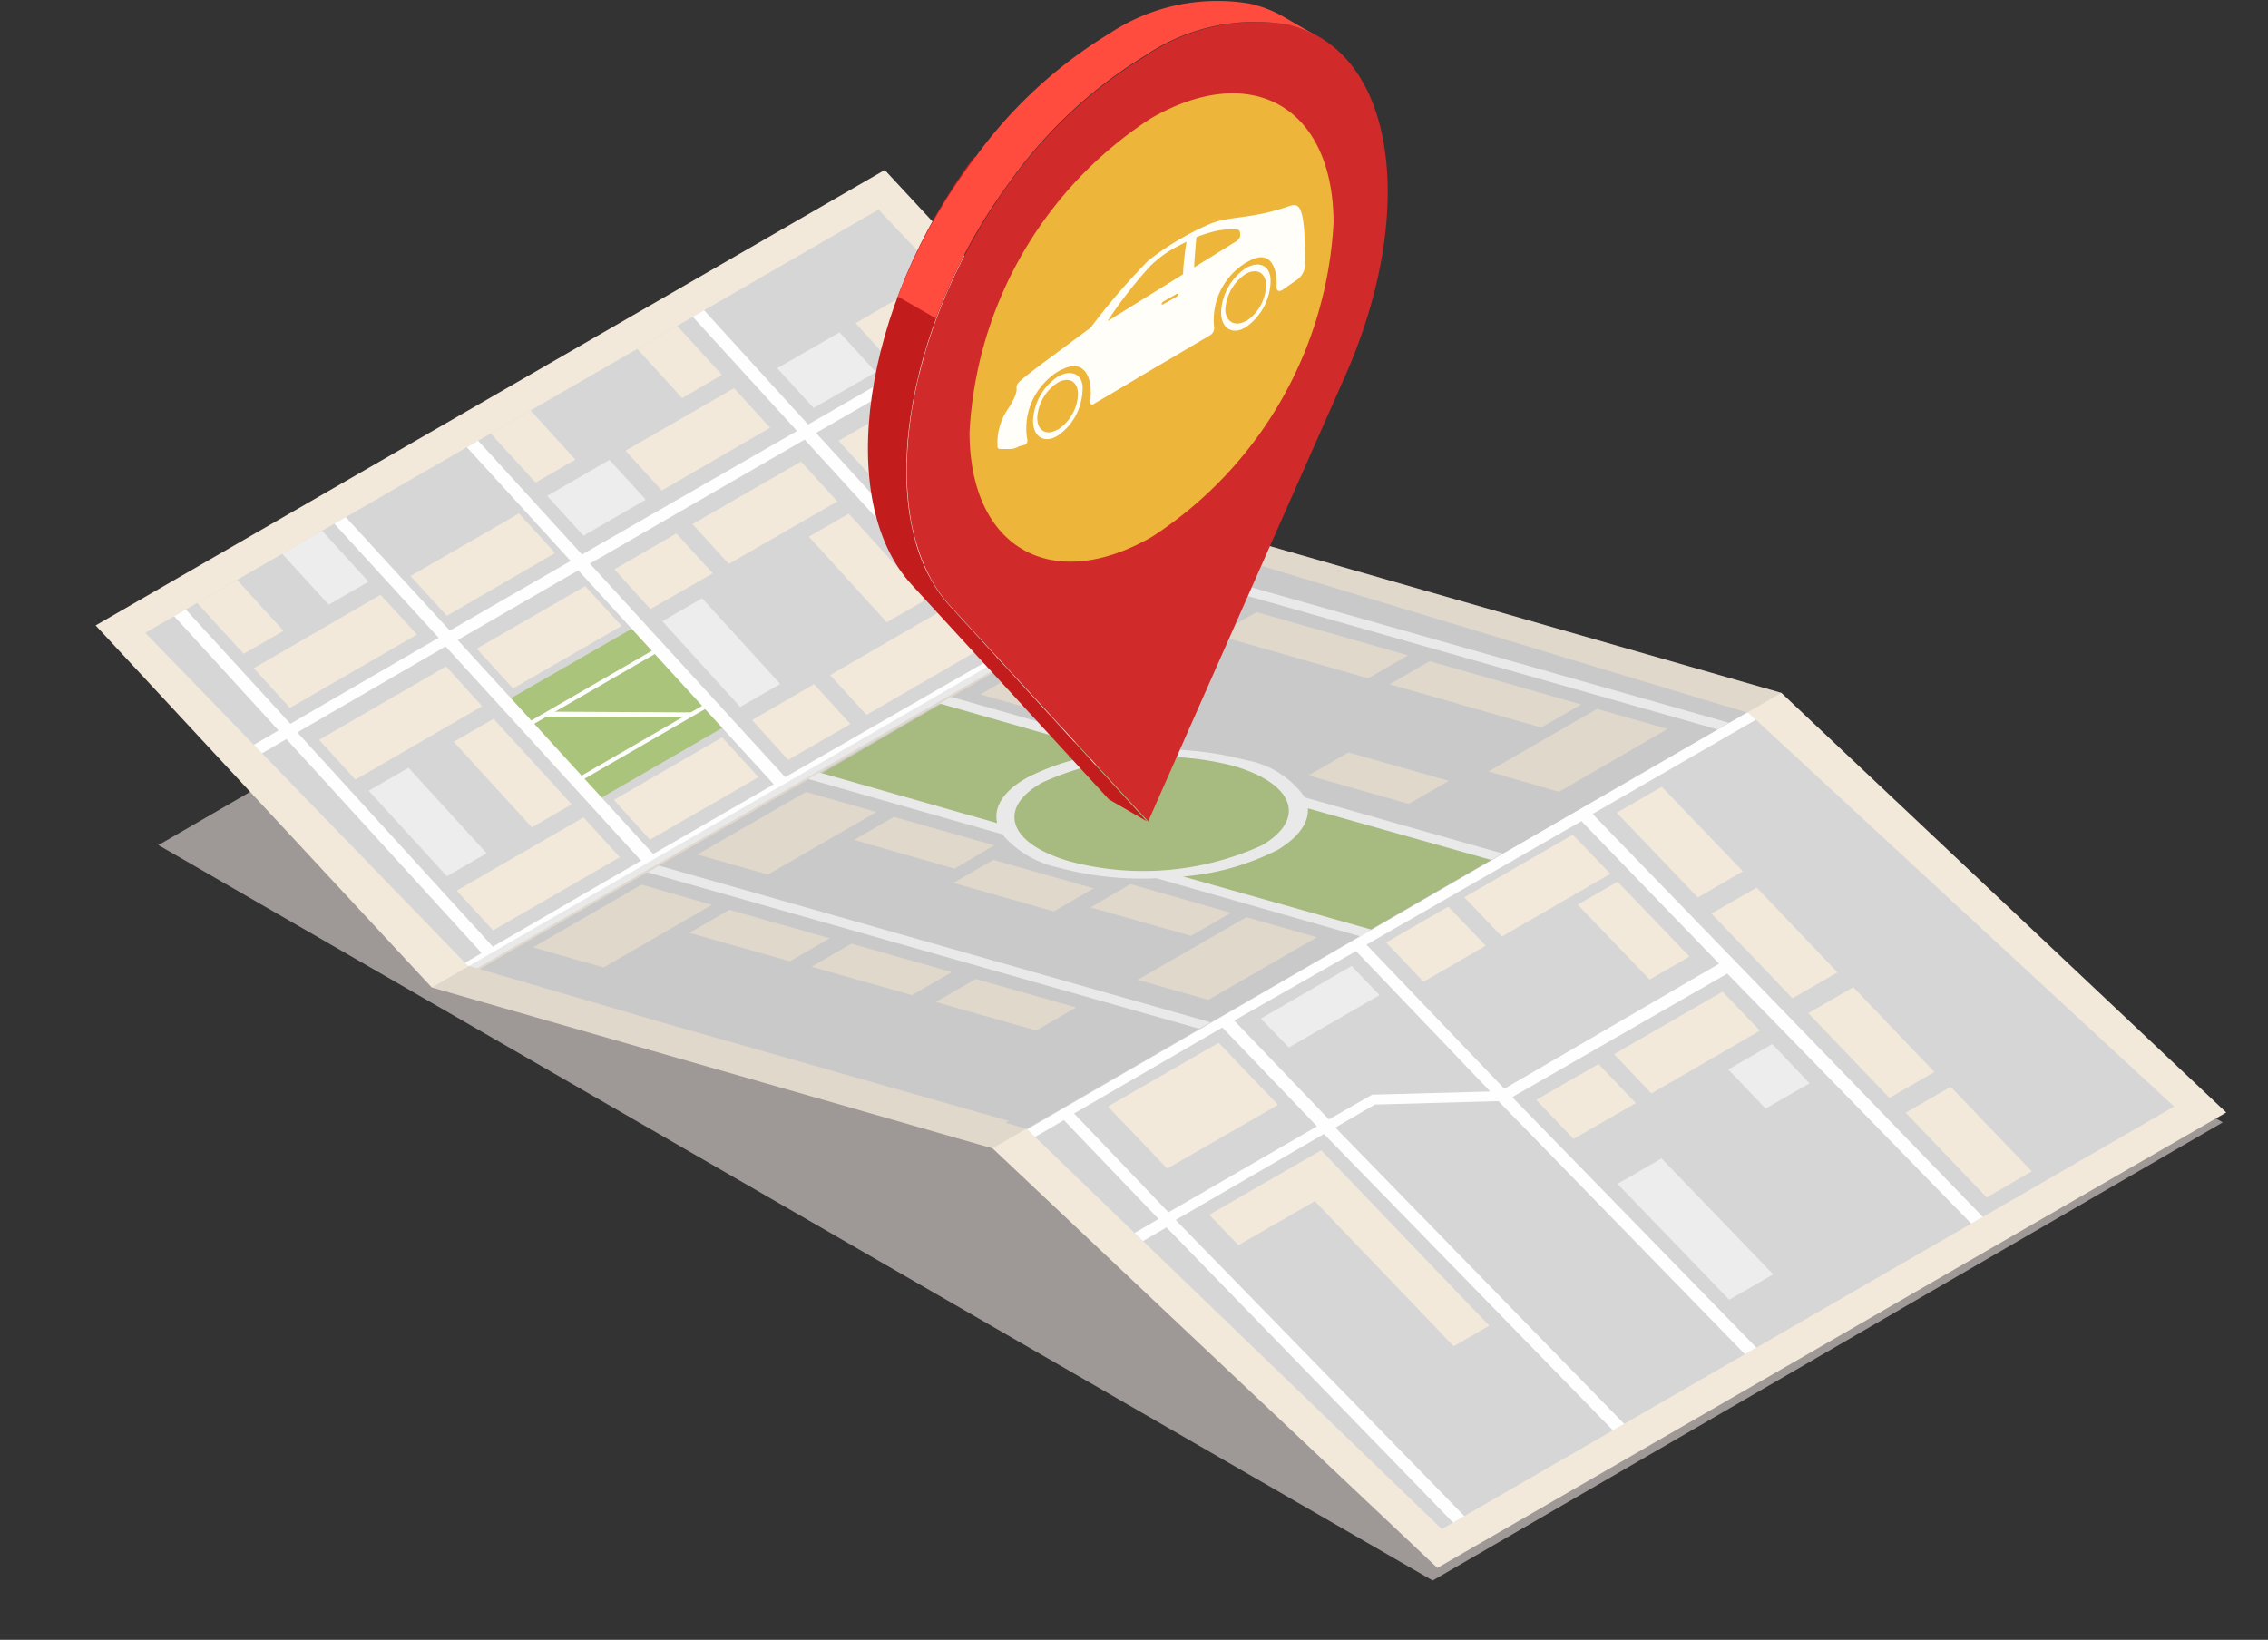 <svg xmlns="http://www.w3.org/2000/svg" xmlns:xlink="http://www.w3.org/1999/xlink" viewBox="0 0 91.77 66.36"><rect x="0" y="0" width="91.77" height="66.36" fill="#333333" stroke="none"/><defs><style>.cls-1{fill:none;}.cls-2{isolation:isolate;}.cls-10,.cls-3{fill:#9e9997;mix-blend-mode:multiply;}.cls-4{fill:#f3e9da;}.cls-5{clip-path:url(#clip-path);}.cls-6{fill:#d6d6d6;}.cls-7{fill:#ededed;}.cls-8{fill:#fefefe;}.cls-9{fill:#aac47c;}.cls-10{opacity:0.2;}.cls-11{fill:#c31c1c;}.cls-12{fill:#d12a2a;}.cls-13{fill:#edb53a;}.cls-14{fill:#ff4c3e;}.cls-15{fill:#fffef8;}</style><clipPath id="clip-path" transform="translate(3.87)"><polygon class="cls-1" points="37.68 45.69 15.06 39.08 2.01 25.61 31.68 8.48 44.51 22.09 66.89 28.86 84.1 44.78 54.47 61.88 37.68 45.69"/></clipPath></defs><g class="cls-2"><g id="Capa_2" data-name="Capa 2"><g id="_0" data-name="0"><g id="_1" data-name="1"><polygon class="cls-3" points="89.94 45.42 57.97 63.96 6.41 34.2 38.38 15.65 89.94 45.42"/><polygon class="cls-4" points="3.87 25.31 17.47 39.96 40.16 46.47 58.16 63.45 90.08 45.02 72.08 28.04 49.39 21.53 35.8 6.88 3.87 25.31"/><g class="cls-5"><polygon class="cls-6" points="73.34 26.58 37.4 47.33 55.83 66.36 91.77 45.61 73.34 26.58"/><polygon class="cls-7" points="52.15 42.39 51.02 41.22 54.69 39.09 55.82 40.27 52.15 42.39"/><polygon class="cls-4" points="47.23 47.29 44.83 44.78 49.31 42.2 51.71 44.71 47.23 47.29"/><polygon class="cls-4" points="53.46 46.55 48.93 49.16 50.11 50.39 53.2 48.61 58.82 54.48 60.26 53.65 53.46 46.55"/><polygon class="cls-4" points="66.75 39.64 63.84 36.61 65.45 35.68 68.36 38.71 66.75 39.64"/><polygon class="cls-4" points="66.82 44.25 65.31 42.66 69.7 40.13 71.21 41.71 66.82 44.25"/><polygon class="cls-7" points="71.44 44.86 69.93 43.28 71.71 42.25 73.22 43.84 71.44 44.86"/><polygon class="cls-7" points="69.97 52.6 65.45 47.91 67.23 46.88 71.75 51.57 69.97 52.6"/><polygon class="cls-4" points="60.77 37.9 59.25 36.31 63.64 33.78 65.16 35.36 60.77 37.9"/><polygon class="cls-4" points="68.7 36.32 65.42 32.89 67.24 31.84 70.52 35.26 68.7 36.32"/><polygon class="cls-4" points="72.53 40.4 69.25 36.97 71.08 35.92 74.35 39.35 72.53 40.4"/><polygon class="cls-4" points="76.45 44.43 73.17 41 74.99 39.95 78.27 43.38 76.45 44.43"/><polygon class="cls-4" points="80.39 48.46 77.11 45.03 78.93 43.98 82.21 47.4 80.39 48.46"/><polygon class="cls-4" points="57.6 39.73 56.09 38.14 58.6 36.69 60.12 38.27 57.6 39.73"/><polygon class="cls-4" points="63.67 46.09 62.16 44.51 64.68 43.06 66.19 44.64 63.67 46.09"/><path class="cls-8" d="M78.23,51.91l.46-.26L60.57,32.94l7.64-4.41-.32-.33L32,49l.31.33,6.87-4,3.83,4-6.87,4,.33.34,6.86-4L57.24,64l.46-.27-14-14.36,6-3.48,14,14.36.46-.26-14-14.36,1.6-.93,5-.14L69.07,57.2l.46-.27L57.32,44.4l8.7-5ZM43.41,49.06l-3.82-4,6-3.48,3.83,4Zm8.24-4.76-1.75,1-3.83-4L51,38.49l5.43,5.68ZM57,44.06l-5.58-5.83,8.7-5L65.69,39Z" transform="translate(3.87)"/><polygon class="cls-6" points="48.88 22.12 35.94 7.95 0 28.7 12.93 42.87 48.88 22.12"/><polygon class="cls-4" points="35.06 28.93 33.59 27.32 37.98 24.78 39.45 26.39 35.06 28.93"/><polygon class="cls-4" points="26.3 33.98 24.84 32.37 29.22 29.84 30.69 31.45 26.3 33.98"/><polygon class="cls-9" points="24.27 32.32 20.6 28.3 25.66 25.39 29.32 29.4 24.27 32.32"/><polygon class="cls-4" points="31.89 30.75 30.43 29.14 32.94 27.69 34.41 29.3 31.89 30.75"/><polygon class="cls-4" points="29.49 22.82 28.02 21.21 32.41 18.68 33.88 20.29 29.49 22.82"/><polygon class="cls-4" points="20.76 27.86 19.29 26.25 23.68 23.72 25.15 25.33 20.76 27.86"/><polygon class="cls-4" points="18.08 24.92 16.61 23.31 21 20.78 22.46 22.38 18.08 24.92"/><polygon class="cls-4" points="26.32 24.65 24.86 23.04 27.37 21.59 28.84 23.2 26.32 24.65"/><polygon class="cls-4" points="35.88 25.18 32.73 21.72 34.34 20.79 37.5 24.25 35.88 25.18"/><polygon class="cls-4" points="19.95 37.65 18.48 36.04 23.61 33.08 25.08 34.69 19.95 37.65"/><polygon class="cls-4" points="14.38 31.55 12.91 29.94 18.05 26.97 19.51 28.58 14.38 31.55"/><polygon class="cls-4" points="21.52 33.48 18.36 30.02 19.97 29.09 23.13 32.55 21.52 33.48"/><polygon class="cls-7" points="18.08 35.46 14.92 32 16.53 31.07 19.69 34.53 18.08 35.46"/><polygon class="cls-4" points="11.73 28.65 10.27 27.04 15.4 24.07 16.87 25.68 11.73 28.65"/><polygon class="cls-7" points="13.3 24.47 10.14 21.01 11.76 20.08 14.91 23.54 13.3 24.47"/><polygon class="cls-4" points="9.86 26.46 6.7 23 8.32 22.07 11.47 25.53 9.86 26.46"/><polygon class="cls-7" points="29.95 28.61 26.8 25.14 28.41 24.21 31.57 27.68 29.95 28.61"/><polygon class="cls-4" points="44.14 23.72 42.67 22.11 45.72 20.38 47.19 21.99 44.14 23.72"/><polygon class="cls-4" points="40.97 25.55 39.5 23.94 42.02 22.48 43.49 24.09 40.97 25.55"/><polygon class="cls-4" points="38.57 17.61 37.1 16.01 40.05 14.3 41.52 15.91 38.57 17.61"/><polygon class="cls-4" points="35.4 19.44 33.93 17.84 36.45 16.38 37.92 17.99 35.4 19.44"/><polygon class="cls-4" points="36.08 14.69 34.62 13.08 37.56 11.37 39.03 12.98 36.08 14.69"/><polygon class="cls-7" points="32.92 16.51 31.45 14.9 33.97 13.45 35.44 15.06 32.92 16.51"/><polygon class="cls-4" points="43.62 20.77 40.47 17.31 42.08 16.38 45.23 19.84 43.62 20.77"/><polygon class="cls-4" points="39.03 23.4 35.87 19.94 37.49 19.01 40.64 22.47 39.03 23.4"/><polygon class="cls-4" points="26.78 19.85 25.31 18.24 29.7 15.71 31.16 17.31 26.78 19.85"/><polygon class="cls-7" points="23.61 21.68 22.14 20.07 24.66 18.61 26.13 20.22 23.61 21.68"/><polygon class="cls-4" points="27.6 16.11 24.44 12.64 26.05 11.71 29.21 15.17 27.6 16.11"/><polygon class="cls-4" points="21.67 19.53 18.51 16.07 20.13 15.14 23.28 18.6 21.67 19.53"/><path class="cls-8" d="M9.06,42.87,45,22.12l-.31-.34-7.63,4.41-7.91-8.67,7.64-4.4-.32-.35-7.64,4.41-4.39-4.82-.46.26,4.4,4.82-8.7,5-4.4-4.82-.46.26,4.4,4.82-4.89,2.82L9.94,20.73,9.48,21l4.4,4.81-6,3.48-4.4-4.81L3,24.74l4.4,4.82-6.86,4,.31.35,6.87-4,7.9,8.66-6.86,4ZM28.69,17.79l7.91,8.66-8.7,5L20,22.81Zm-9.16,5.29,7.91,8.66-4.88,2.82L14.65,25.9ZM8.16,29.64l6-3.48,7.91,8.67-6,3.48Z" transform="translate(3.87)"/><polygon class="cls-8" points="26.7 26.35 26.58 26.22 21.39 29.22 21.51 29.35 26.7 26.35"/><polygon class="cls-8" points="28.71 28.59 28.59 28.46 23.41 31.46 23.52 31.59 28.71 28.59"/><path class="cls-8" d="M18.4,28.8l-.14.1V29L24,29a.62.62,0,0,1,.11-.17Z" transform="translate(3.87)"/><polygon class="cls-6" points="55.28 18.51 19.33 39.26 41.65 45.6 77.6 24.84 55.28 18.51"/><polygon class="cls-4" points="62.36 29.44 56.23 27.69 57.85 26.76 63.98 28.51 62.36 29.44"/><polygon class="cls-4" points="45.69 27.09 42.84 26.27 47.23 23.74 50.08 24.55 45.69 27.09"/><polygon class="cls-4" points="63.08 32.04 60.23 31.22 64.62 28.69 67.47 29.5 63.08 32.04"/><polygon class="cls-4" points="42.52 28.91 39.67 28.1 42.19 26.65 45.04 27.46 42.52 28.91"/><polygon class="cls-4" points="55.36 27.45 49.23 25.7 50.84 24.77 56.97 26.52 55.36 27.45"/><polygon class="cls-4" points="48.89 40.46 46.04 39.65 50.43 37.12 53.28 37.93 48.89 40.46"/><polygon class="cls-4" points="31.07 35.39 28.22 34.58 32.61 32.05 35.46 32.86 31.07 35.39"/><polygon class="cls-4" points="24.42 39.15 21.57 38.34 25.96 35.8 28.8 36.62 24.42 39.15"/><polygon class="cls-4" points="38.62 35.15 34.56 33.99 36.17 33.06 40.23 34.21 38.62 35.15"/><polygon class="cls-4" points="31.96 38.9 27.9 37.75 29.51 36.82 33.57 37.97 31.96 38.9"/><polygon class="cls-4" points="36.9 40.27 32.84 39.12 34.45 38.19 38.51 39.34 36.9 40.27"/><polygon class="cls-4" points="41.93 41.7 37.87 40.55 39.48 39.62 43.54 40.77 41.93 41.7"/><path class="cls-9" d="M49.05,32.45c0,.11-.22.3-.52.53.14-.8-.66-1.58-2.31-2a12.31,12.31,0,0,0-4.11-.35l-7.83-2.19-5,2.91,7.83,2.31A3.55,3.55,0,0,0,39.26,35a12.9,12.9,0,0,0,5.51.19,4.64,4.64,0,0,1-1,.33l7.56,2.25,5.19-3Z" transform="translate(3.87)"/><polygon class="cls-4" points="48.19 37.87 44.13 36.72 45.74 35.78 49.8 36.94 48.19 37.87"/><polygon class="cls-4" points="57 32.53 52.95 31.38 54.56 30.45 58.62 31.6 57 32.53"/><polygon class="cls-4" points="42.64 36.88 38.58 35.73 40.19 34.8 44.25 35.95 42.64 36.88"/><polygon class="cls-8" points="26.2 35.3 48.52 41.63 48.98 41.37 26.66 35.03 26.2 35.3"/><path class="cls-8" d="M49.05,32.71l7.42,2.09.46-.26-8-2.27a3.7,3.7,0,0,0-2.39-1.51,13.37,13.37,0,0,0-4.34-.4L34.61,28.2l-.46.27,7,2a9.6,9.6,0,0,0-3.46,1c-1,.56-1.36,1.22-1.21,1.84l-7.2-2.05-.46.26,7.86,2.24A4.14,4.14,0,0,0,39,35.12a12.76,12.76,0,0,0,3.92.42s8.24,2.35,8.24,2.35l.46-.27L44,35.47a10.18,10.18,0,0,0,3.85-1.09C48.69,33.87,49.09,33.28,49.05,32.71Zm-1.86,1.5a11.59,11.59,0,0,1-7.77.65c-2.45-.7-3-2.13-1.12-3.19A11.63,11.63,0,0,1,46.06,31C48.51,31.72,49,33.15,47.19,34.21Z" transform="translate(3.87)"/><polygon class="cls-8" points="47.64 22.92 47.18 23.18 69.5 29.52 69.96 29.25 47.64 22.92"/></g><polygon class="cls-10" points="49.39 21.53 17.47 39.96 40.16 46.47 72.08 28.04 49.39 21.53"/><g class="cls-2"><path class="cls-11" d="M34.57,24.53c-3.12-3.38-2-11.21,2.51-17.3l-1.53-.89C31,12.43,29.91,20.25,33,23.64l8,8.71,1.54.89Z" transform="translate(3.87)"/><path class="cls-12" d="M42.5,2.26A7.89,7.89,0,0,1,48.25,1c4.34,1,5.29,7.49,2.29,14.26L42.59,33.24l-8-8.71c-3.12-3.38-2-11.21,2.51-17.3A18.72,18.72,0,0,1,42.5,2.26Z" transform="translate(3.87)"/></g><path class="cls-13" d="M42.7,4.79c4.07-2.35,7.37-.47,7.39,4.21a16.18,16.18,0,0,1-7.34,12.72c-4.07,2.35-7.38.46-7.39-4.22A16.15,16.15,0,0,1,42.7,4.79Z" transform="translate(3.87)"/><path class="cls-14" d="M46.71.15A7.89,7.89,0,0,0,41,1.37a18.69,18.69,0,0,0-5.41,5A22.78,22.78,0,0,0,32.46,12l1.53.88a22.72,22.72,0,0,1,3.09-5.65,18.72,18.72,0,0,1,5.42-5A7.89,7.89,0,0,1,48.25,1a4.67,4.67,0,0,1,1.24.5L48,.64A4.93,4.93,0,0,0,46.71.15Z" transform="translate(3.87)"/><path class="cls-15" d="M38.93,15.24a2.28,2.28,0,0,0-1,1.79c0,.66.47.93,1,.6a2.31,2.31,0,0,0,1-1.8C40,15.17,39.51,14.91,38.93,15.24Zm0,2.14c-.46.27-.83.05-.83-.47a1.82,1.82,0,0,1,.82-1.42c.46-.27.83-.05.83.47A1.8,1.8,0,0,1,38.94,17.38Z" transform="translate(3.87)"/><path class="cls-15" d="M48.24,8.36c-1.55.53-2.34.36-3.17.71a10.16,10.16,0,0,0-1.18.6,10,10,0,0,0-1.31.89,26.58,26.58,0,0,0-2.32,2.7c-4.57,3.39-2.18,1.56-3.41,3.39A2.42,2.42,0,0,0,36.49,18c0,.1,0,.17.13.17H37a.71.71,0,0,0,.37-.11L37.6,18a.18.18,0,0,0,.1-.19,2.69,2.69,0,0,1,.82-2.45A2.26,2.26,0,0,1,39,15l.24-.11c.95-.35,1.1.7,1,1.37,0,.1.06.14.14.09l.12-.07c1.39-.81,1.42-.85,2.81-1.66l1.78-1.05a.34.34,0,0,0,.17-.3,2.71,2.71,0,0,1,1.18-2.57.6.6,0,0,1,.15-.09c1-.61,1.23.33,1.19,1,0,.15.09.21.23.13l.62-.43a.79.79,0,0,0,.31-.59C48.94,8.15,48.69,8.21,48.24,8.36ZM43.75,12l-.56.32s-.06,0-.06,0a.15.15,0,0,1,.06-.11l.56-.32s.06,0,.06,0A.15.15,0,0,1,43.75,12ZM44,11.1,40.94,13a18,18,0,0,1,1.72-2.22,4.52,4.52,0,0,1,1-.75l.48-.25C44.12,9.87,44,10.75,44,11.1Zm2.19-1.36-1.74,1.08c0-.2.08-1.16.09-1.22a4.07,4.07,0,0,1,.52-.18,3,3,0,0,1,1.13-.13c.08,0,.12.08.12.18v.06A.27.27,0,0,1,46.18,9.74Z" transform="translate(3.87)"/><path class="cls-15" d="M46.54,10.85a2.26,2.26,0,0,0-1,1.79c0,.66.47.93,1,.6a2.33,2.33,0,0,0,1-1.8C47.58,10.78,47.12,10.52,46.54,10.85Zm0,2.14c-.46.26-.83,0-.83-.47a1.86,1.86,0,0,1,.82-1.43c.46-.26.83-.05.83.47A1.82,1.82,0,0,1,46.55,13Z" transform="translate(3.87)"/></g></g></g></g></svg>